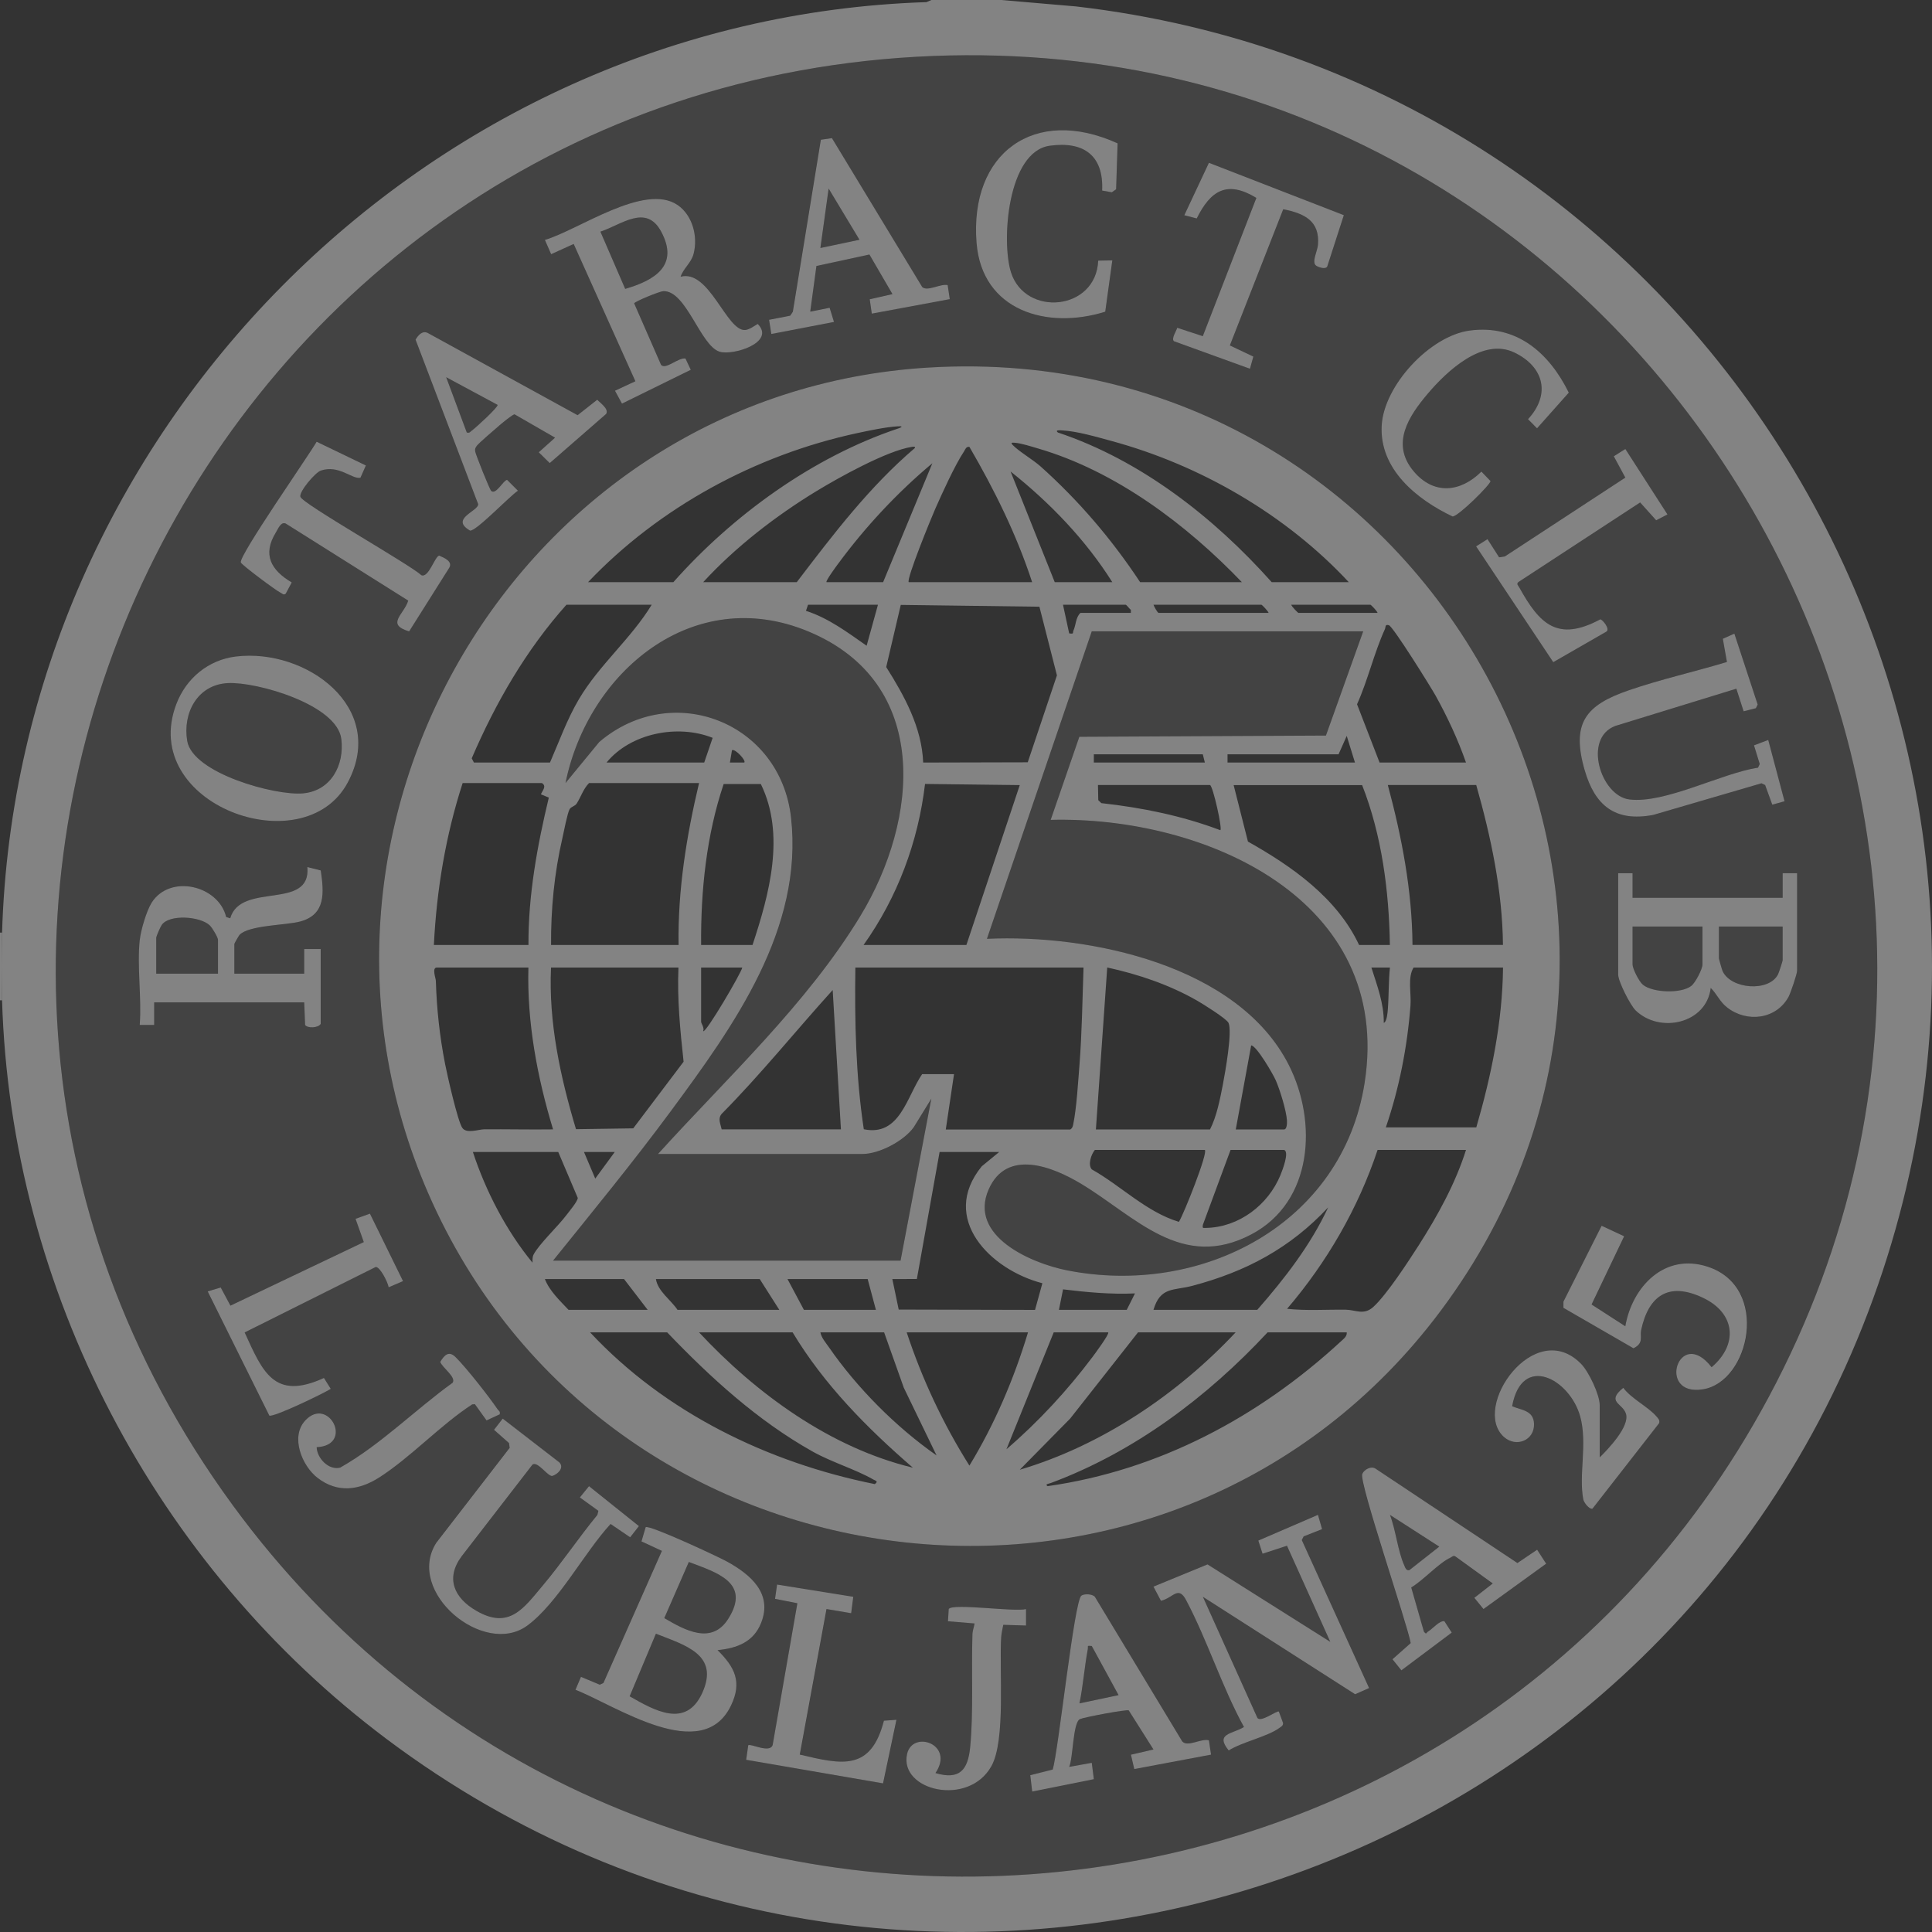 <svg width="30" height="30" viewBox="0 0 30 30" fill="none" xmlns="http://www.w3.org/2000/svg">
<rect x="0" y="0" width="30" height="30" fill="#333333" stroke="none"/>
<g opacity="0.56" clip-path="url(#clip0_2077_595)">
<path d="M15.548 0L16.71 0.1C26.318 1.213 32.406 11.024 29.086 20.165C25.679 29.546 14.059 33.042 6.005 27.005C2.414 24.312 0.168 20.037 0.032 15.533C0.022 15.193 0.022 14.822 0.032 14.483C0.266 6.732 6.595 0.286 14.386 0.033L14.463 0H15.548ZM14.488 0.869C3.179 1.311 -3.076 14.23 3.614 23.373C9.749 31.759 22.566 30.827 27.462 21.698C32.601 12.117 25.361 0.443 14.488 0.869Z" fill="white" fill-opacity="0.7"/>
<path d="M0.032 15.533H0V14.482H0.032C0.022 14.822 0.022 15.193 0.032 15.533Z" fill="white" fill-opacity="0.7"/>
<path d="M14.488 0.869C25.361 0.443 32.602 12.117 27.462 21.698C22.566 30.828 9.749 31.759 3.614 23.373C-3.076 14.23 3.179 1.311 14.488 0.869ZM17.114 2.959L17.264 2.986L17.331 2.939L17.354 2.226C16.062 1.638 15.052 2.376 15.164 3.772C15.249 4.829 16.262 5.121 17.162 4.84L17.272 4.043L17.053 4.047C17.019 4.829 15.918 4.924 15.698 4.227C15.547 3.747 15.642 2.354 16.301 2.263C16.829 2.19 17.14 2.416 17.114 2.959ZM14.715 4.427C14.603 4.401 14.399 4.532 14.319 4.457L12.916 2.145L12.744 2.17L12.31 4.841L12.268 4.902L11.941 4.966L11.975 5.186L12.949 4.999L12.88 4.779L12.579 4.839L12.675 4.13L13.499 3.952L13.856 4.567L13.504 4.647L13.536 4.87L14.747 4.645L14.714 4.427H14.715ZM19.926 3.249C20.251 3.313 20.497 3.429 20.465 3.804C20.457 3.897 20.366 4.069 20.433 4.122C20.466 4.148 20.581 4.189 20.609 4.139L20.867 3.341L18.772 2.528L18.39 3.342L18.583 3.392C18.799 2.956 19.056 2.797 19.509 3.073L18.677 5.22L18.28 5.09C18.266 5.142 18.183 5.26 18.23 5.299L19.409 5.726L19.462 5.537L19.097 5.364L19.926 3.249ZM10.568 4.297C10.612 4.164 10.732 4.086 10.77 3.941C10.839 3.674 10.755 3.342 10.52 3.182C10.007 2.833 8.98 3.573 8.46 3.724L8.557 3.946L8.907 3.787L9.865 5.919L9.548 6.066L9.657 6.266L10.725 5.741L10.644 5.567C10.528 5.548 10.336 5.745 10.265 5.666L9.847 4.71C9.869 4.675 10.244 4.523 10.299 4.521C10.656 4.508 10.873 5.367 11.172 5.46C11.381 5.525 12.049 5.317 11.765 5.029C11.71 5.062 11.635 5.119 11.57 5.123C11.279 5.143 11.014 4.175 10.567 4.296L10.568 4.297ZM22.82 5.133C22.204 5.216 21.49 5.984 21.455 6.606C21.416 7.285 22 7.755 22.556 8.02C22.646 8.018 23.153 7.517 23.144 7.469L23.003 7.323C22.676 7.648 22.263 7.687 21.952 7.319C21.591 6.89 21.869 6.469 22.172 6.111C22.475 5.753 23.025 5.238 23.515 5.474C23.976 5.696 24.081 6.126 23.727 6.509L23.867 6.651L24.36 6.097C24.057 5.483 23.552 5.034 22.82 5.133ZM9.414 6.426C9.457 6.35 9.321 6.258 9.275 6.207L8.97 6.447L6.641 5.169C6.556 5.131 6.493 5.206 6.454 5.274L7.426 7.828C7.435 7.935 6.979 8.053 7.3 8.239C7.39 8.256 7.922 7.696 8.044 7.62L7.874 7.451C7.813 7.461 7.705 7.684 7.629 7.625C7.603 7.604 7.386 7.056 7.38 7.011C7.373 6.965 7.382 6.957 7.405 6.922C7.428 6.886 7.701 6.651 7.758 6.604C7.797 6.572 7.963 6.432 7.992 6.434L8.619 6.796L8.367 7.023L8.536 7.191L9.415 6.426H9.414ZM14.424 5.707C8.051 6.087 4.08 12.876 6.709 18.663C9.568 24.955 18.228 25.909 22.375 20.349C27.058 14.073 22.241 5.24 14.424 5.707ZM5.682 7.226L4.917 6.857C4.789 7.078 3.711 8.624 3.739 8.731C3.749 8.768 4.289 9.171 4.356 9.201C4.383 9.213 4.401 9.245 4.437 9.216L4.53 9.042C4.21 8.851 4.071 8.612 4.284 8.265C4.32 8.207 4.363 8.093 4.438 8.128L6.339 9.324C6.273 9.541 5.985 9.692 6.353 9.802L6.976 8.814C7.034 8.715 6.897 8.658 6.819 8.625C6.75 8.641 6.657 8.974 6.544 8.93C6.346 8.752 4.692 7.82 4.664 7.711C4.644 7.631 4.895 7.334 4.982 7.305C5.264 7.21 5.466 7.444 5.597 7.416L5.682 7.224V7.226ZM25.892 7.988L25.238 6.972L25.06 7.085L25.239 7.416L23.369 8.64L23.278 8.654L23.099 8.372L22.921 8.484L24.12 10.282L24.948 9.806C25.002 9.765 24.89 9.624 24.851 9.617C24.186 9.972 23.907 9.692 23.592 9.121C23.576 9.093 23.544 9.073 23.576 9.039L25.468 7.802L25.717 8.079L25.893 7.988H25.892ZM27.075 11.045L27.265 10.997L27.293 10.94L26.931 9.839L26.752 9.919L26.816 10.279C26.314 10.431 25.788 10.548 25.294 10.718C24.619 10.95 24.396 11.229 24.607 11.96C24.765 12.506 25.077 12.767 25.671 12.654L27.352 12.163L27.409 12.19L27.52 12.495L27.71 12.442L27.457 11.49L27.236 11.574L27.325 11.863L27.299 11.92C26.732 12.008 25.854 12.482 25.302 12.414C24.856 12.36 24.575 11.461 25.083 11.272L26.962 10.694L27.075 11.045ZM3.665 10.194C3.236 10.246 2.893 10.53 2.741 10.928C2.141 12.489 4.721 13.429 5.402 12.149C6.021 10.984 4.75 10.063 3.666 10.194H3.665ZM2.171 14.594C2.129 15.01 2.203 15.492 2.171 15.915H2.395V15.565H4.726L4.74 15.917C4.777 15.97 4.945 15.963 4.981 15.899V14.738H4.726V15.119H3.64V14.658C3.64 14.65 3.71 14.528 3.721 14.516C3.869 14.364 4.44 14.369 4.664 14.309C5.064 14.201 5.032 13.86 4.983 13.516L4.774 13.464C4.833 14.144 3.74 13.689 3.576 14.259L3.513 14.239C3.395 13.748 2.643 13.567 2.358 14.015C2.275 14.144 2.188 14.443 2.173 14.594H2.171ZM25.127 13.559V15.134C25.127 15.239 25.314 15.61 25.398 15.691C25.775 16.054 26.497 15.894 26.564 15.341C26.661 15.437 26.703 15.555 26.818 15.644C27.125 15.884 27.579 15.829 27.771 15.48C27.805 15.418 27.904 15.125 27.904 15.071V13.559H27.68V13.94H25.35V13.558H25.126L25.127 13.559ZM5.744 18.845L5.521 18.926L5.648 19.287L3.578 20.274L3.426 19.992L3.224 20.053L4.182 21.981C4.237 22.016 5.025 21.637 5.136 21.566L5.029 21.397C4.255 21.751 4.078 21.303 3.799 20.69L5.832 19.674C5.901 19.668 6.023 19.914 6.034 19.989L6.257 19.893L5.744 18.845H5.744ZM25.22 19.196L24.872 19.034L24.278 20.211V20.308L25.367 20.935C25.532 20.853 25.464 20.756 25.486 20.652C25.601 20.115 25.916 19.899 26.448 20.152C26.951 20.391 26.995 20.878 26.58 21.23C26.071 20.578 25.709 21.69 26.445 21.573C27.181 21.455 27.493 19.987 26.518 19.668C25.851 19.451 25.348 19.975 25.24 20.593L24.716 20.256L25.222 19.195L25.22 19.196ZM24.839 22.631V21.819C24.839 21.658 24.671 21.303 24.553 21.181C23.828 20.436 22.838 21.856 23.353 22.314C23.545 22.484 23.83 22.363 23.819 22.107C23.81 21.9 23.628 21.899 23.479 21.836C23.629 21.009 24.375 21.413 24.535 21.994C24.652 22.416 24.51 22.898 24.583 23.283C24.593 23.333 24.675 23.439 24.725 23.427L25.761 22.1C25.776 22.05 25.746 22.026 25.718 21.992C25.595 21.848 25.327 21.716 25.205 21.55C24.933 21.774 25.196 21.787 25.247 21.954C25.306 22.151 24.976 22.498 24.838 22.631H24.839ZM7.758 21.962C7.771 21.914 7.744 21.909 7.727 21.883C7.599 21.694 7.23 21.224 7.073 21.071C6.971 20.972 6.904 21.033 6.836 21.146C6.865 21.236 7.087 21.384 7.027 21.47C6.441 21.895 5.909 22.434 5.282 22.788C5.102 22.834 4.922 22.642 4.917 22.472C5.503 22.444 5.099 21.669 4.74 22.056C4.504 22.31 4.69 22.763 4.933 22.949C5.244 23.187 5.575 23.141 5.884 22.943C6.377 22.628 6.834 22.132 7.331 21.806L7.374 21.803L7.554 22.055L7.757 21.961L7.758 21.962ZM9.29 23.459L9.275 23.522C8.983 23.878 8.723 24.266 8.428 24.618C8.132 24.971 7.905 25.304 7.397 25.012C7.052 24.814 6.91 24.506 7.171 24.161L8.269 22.74C8.35 22.687 8.497 22.918 8.572 22.918C8.661 22.891 8.764 22.792 8.686 22.708L7.806 22.027L7.67 22.201L7.903 22.407L7.914 22.48L6.773 23.956C6.289 24.717 7.514 25.736 8.188 25.24C8.665 24.888 9.072 24.108 9.48 23.663L9.784 23.87L9.92 23.696L9.146 23.076L9.003 23.25L9.289 23.458L9.29 23.459ZM24.007 24.282L23.866 24.065L23.559 24.272L21.357 22.807C21.288 22.758 21.179 22.822 21.15 22.887C21.096 23.013 21.845 25.196 21.902 25.515L21.62 25.766L21.757 25.938L22.54 25.351L22.425 25.175C22.348 25.163 22.24 25.296 22.172 25.336C22.142 25.353 22.15 25.39 22.108 25.337L21.91 24.65C22.095 24.542 22.34 24.269 22.521 24.187C22.548 24.175 22.566 24.144 22.601 24.173L23.176 24.588L22.89 24.812L23.032 24.985L24.004 24.283L24.007 24.282ZM20.465 23.522L19.538 23.922L19.605 24.126L19.984 24.002L20.657 25.495L18.749 24.292L17.911 24.637L18.026 24.857C18.218 24.813 18.294 24.615 18.418 24.847C18.748 25.469 18.973 26.194 19.315 26.817C19.133 26.929 18.862 26.915 19.078 27.181C19.288 27.049 19.686 26.967 19.87 26.828C19.898 26.808 19.926 26.796 19.922 26.754L19.858 26.577C19.829 26.555 19.573 26.754 19.523 26.674L18.677 24.795L21.041 26.308L21.259 26.212L20.213 23.914L20.242 23.857L20.528 23.744L20.464 23.522H20.465ZM11.142 25.623C11.443 25.593 11.701 25.497 11.819 25.199C11.999 24.743 11.655 24.45 11.291 24.249C11.163 24.178 10.081 23.673 10.026 23.714L9.961 23.935L10.277 24.082L9.369 26.133L9.312 26.16L9.02 26.038L8.936 26.239C9.562 26.485 10.905 27.412 11.35 26.483C11.526 26.117 11.407 25.888 11.142 25.623H11.142ZM13.25 24.795L12.069 24.605L12.037 24.827L12.384 24.895L12 27.097C11.955 27.23 11.661 27.07 11.621 27.1L11.589 27.326L13.714 27.692L13.922 26.705L13.729 26.719C13.525 27.503 13.083 27.404 12.421 27.245L12.836 24.985L13.219 25.05L13.252 24.795H13.25ZM18.772 27.024C18.649 26.992 18.443 27.134 18.358 27.041L17.001 24.796C16.96 24.751 16.838 24.746 16.792 24.778C16.68 24.856 16.438 27.169 16.347 27.477L15.998 27.566L16.028 27.819L16.985 27.628L16.953 27.373L16.602 27.437C16.664 27.302 16.659 26.744 16.77 26.695C16.834 26.666 17.495 26.54 17.527 26.56L17.911 27.167L17.561 27.247L17.613 27.471L18.805 27.247L18.772 27.025V27.024ZM15.932 24.986C15.758 25.034 14.796 24.892 14.733 24.984L14.721 25.175L15.133 25.209C15.125 25.268 15.102 25.321 15.1 25.383C15.083 25.939 15.12 26.586 15.066 27.13C15.031 27.482 14.904 27.644 14.527 27.532C14.83 27.082 14.169 26.858 14.086 27.237C13.962 27.805 15.036 28.063 15.395 27.426C15.62 27.025 15.514 25.924 15.548 25.415C15.552 25.351 15.568 25.291 15.58 25.23L15.932 25.241V24.986H15.932Z" fill="white" fill-opacity="0.14"/>
<path d="M14.424 5.707C22.241 5.241 27.058 14.074 22.375 20.349C18.228 25.909 9.568 24.955 6.709 18.663C4.08 12.876 8.051 6.087 14.424 5.707ZM9.131 9.04H10.456C11.373 8.005 12.62 7.098 13.94 6.656C14.025 6.628 14.015 6.614 13.936 6.62C13.747 6.632 13.495 6.686 13.308 6.726C11.735 7.064 10.236 7.878 9.132 9.039L9.131 9.04ZM20.944 9.04C19.972 7.994 18.637 7.22 17.254 6.846C17.026 6.784 16.724 6.695 16.491 6.683C16.465 6.681 16.374 6.673 16.427 6.716C17.716 7.146 18.852 8.036 19.747 9.04H20.944H20.944ZM19.284 9.04C18.427 8.146 17.323 7.314 16.116 6.963C16.013 6.933 15.857 6.882 15.756 6.875C15.72 6.873 15.687 6.869 15.723 6.908C15.821 7.01 16.035 7.134 16.156 7.241C16.749 7.771 17.265 8.375 17.704 9.04H19.284ZM10.919 9.04H12.372C12.935 8.302 13.498 7.56 14.208 6.955C14.213 6.93 14.179 6.936 14.16 6.939C13.775 6.997 13.025 7.415 12.678 7.626C12.047 8.01 11.419 8.495 10.919 9.04ZM14.111 9.04H16.027C15.786 8.302 15.442 7.607 15.053 6.939C15.001 6.931 14.989 6.979 14.967 7.013C14.826 7.226 14.629 7.66 14.521 7.905C14.467 8.026 14.068 8.999 14.111 9.041V9.04ZM12.834 9.04H13.713L14.478 7.193C13.932 7.649 13.435 8.183 13.013 8.756C12.988 8.789 12.816 9.023 12.834 9.039V9.04ZM17.272 9.04C16.856 8.379 16.301 7.805 15.692 7.321L16.378 9.04H17.272ZM10.121 9.39H8.796C8.169 10.092 7.695 10.914 7.325 11.775L7.359 11.841H8.54C8.685 11.509 8.805 11.169 8.99 10.856C9.306 10.322 9.797 9.92 10.12 9.39H10.121ZM13.633 9.39H12.547L12.515 9.485C12.866 9.598 13.159 9.819 13.457 10.027L13.633 9.39ZM15.959 11.836L16.412 10.487L16.14 9.421L13.987 9.393L13.761 10.358C14.044 10.806 14.314 11.296 14.335 11.841L15.959 11.837V11.836ZM17.56 9.517V9.47C17.54 9.455 17.49 9.39 17.48 9.39H16.506L16.602 9.835C16.684 9.848 16.652 9.828 16.669 9.79C16.707 9.707 16.703 9.586 16.777 9.517H17.56V9.517ZM19.699 9.517C19.691 9.488 19.595 9.39 19.587 9.39H17.911C17.919 9.417 17.975 9.517 17.991 9.517H19.699ZM21.391 9.517C21.384 9.488 21.288 9.39 21.279 9.39H20.05C20.058 9.419 20.153 9.517 20.162 9.517H21.391ZM10.217 17.92C11.284 16.741 12.53 15.592 13.359 14.225C14.269 12.725 14.463 10.605 12.559 9.808C10.762 9.056 9.13 10.437 8.781 12.159L9.306 11.521C10.44 10.557 12.116 11.214 12.283 12.693C12.479 14.428 11.389 15.936 10.421 17.248C9.835 18.042 9.206 18.807 8.588 19.575H13.984L14.462 17.06L14.189 17.503C14.036 17.717 13.653 17.919 13.393 17.919H10.216L10.217 17.92ZM21.423 11.841H22.764C22.64 11.485 22.474 11.13 22.291 10.8C22.218 10.67 21.63 9.724 21.566 9.708C21.502 9.691 21.52 9.736 21.504 9.771C21.337 10.137 21.239 10.566 21.072 10.936L21.422 11.841H21.423ZM21.168 9.803H16.953L15.325 14.578C16.919 14.503 19.23 14.988 20.014 16.54C20.46 17.423 20.388 18.661 19.434 19.166C18.348 19.741 17.63 18.889 16.791 18.384C16.35 18.118 15.632 17.828 15.351 18.471C15.036 19.194 16.01 19.614 16.564 19.725C18.656 20.14 20.847 19.011 21.19 16.813C21.634 13.967 18.712 12.67 16.315 12.731L16.76 11.441L20.589 11.422L21.168 9.803V9.803ZM9.418 11.841H10.935L11.066 11.457C10.523 11.241 9.792 11.384 9.418 11.841ZM21.04 11.841L20.912 11.427L20.785 11.713H19.061V11.841H21.04H21.04ZM11.557 11.841C11.592 11.811 11.411 11.618 11.366 11.65L11.334 11.841H11.556H11.557ZM18.677 11.713H16.985V11.841H18.709L18.677 11.713ZM8.413 12.159H7.184C6.92 12.974 6.78 13.817 6.737 14.674H8.206C8.202 13.898 8.343 13.131 8.522 12.385L8.399 12.334C8.427 12.27 8.492 12.207 8.414 12.159H8.413ZM10.855 12.159H9.147C9.057 12.249 9.021 12.374 8.955 12.477C8.928 12.52 8.866 12.526 8.845 12.565C8.808 12.633 8.755 12.918 8.732 13.018C8.607 13.559 8.553 14.119 8.557 14.674H10.537C10.524 13.824 10.659 12.982 10.855 12.159ZM11.685 14.674C11.945 13.888 12.199 12.96 11.814 12.174H11.237C10.969 12.969 10.88 13.833 10.887 14.674H11.686H11.685ZM13.41 14.674H15.006L15.835 12.191L14.364 12.173C14.257 13.073 13.937 13.932 13.409 14.674H13.41ZM18.789 12.19H17.049L17.054 12.425L17.102 12.471C17.733 12.541 18.356 12.667 18.948 12.891C18.988 12.891 18.836 12.206 18.789 12.19V12.19ZM21.582 14.674C21.569 13.836 21.457 12.968 21.151 12.191H19.156L19.378 13.068C20.064 13.453 20.763 13.945 21.104 14.674H21.582ZM22.923 12.19H21.55C21.768 13.001 21.927 13.829 21.933 14.673H23.338C23.329 13.827 23.152 12.998 22.923 12.19ZM8.205 15.024H6.784C6.702 15.024 6.767 15.19 6.768 15.231C6.781 15.669 6.827 16.09 6.911 16.52C6.943 16.684 7.109 17.423 7.181 17.517C7.248 17.607 7.432 17.537 7.517 17.536C7.874 17.533 8.232 17.542 8.588 17.537C8.342 16.726 8.182 15.875 8.205 15.023V15.024ZM10.536 15.024H8.556C8.517 15.875 8.701 16.724 8.944 17.534L9.833 17.521L10.615 16.486C10.562 16 10.514 15.514 10.535 15.024H10.536ZM11.526 15.024H10.887V15.867C10.887 15.891 10.941 15.96 10.919 16.011C10.954 16.057 11.514 15.102 11.526 15.024V15.024ZM16.825 15.024H13.282C13.27 15.863 13.288 16.706 13.413 17.535C13.974 17.651 14.078 17.03 14.319 16.679H14.814L14.686 17.539H16.618C16.652 17.519 16.658 17.494 16.665 17.459C16.718 17.2 16.74 16.809 16.762 16.536C16.801 16.035 16.807 15.527 16.825 15.024V15.024ZM17.017 17.538H18.789C18.892 17.338 18.944 17.07 18.988 16.844C19.023 16.66 19.139 16.021 19.076 15.883C19.047 15.819 18.677 15.588 18.591 15.539C18.16 15.292 17.679 15.129 17.193 15.023L17.017 17.538ZM21.583 15.024H21.295C21.383 15.302 21.492 15.585 21.487 15.883C21.535 15.869 21.547 15.719 21.55 15.676C21.567 15.462 21.56 15.239 21.583 15.024V15.024ZM23.339 15.024H21.95C21.854 15.178 21.916 15.423 21.902 15.612C21.853 16.254 21.727 16.899 21.519 17.506H22.924C23.158 16.699 23.33 15.869 23.339 15.024ZM13.058 17.538L12.93 15.373C12.354 16.009 11.812 16.684 11.205 17.297C11.142 17.372 11.19 17.456 11.206 17.537H13.058V17.538ZM19.188 17.538H19.938C19.984 17.538 19.986 17.44 19.984 17.4C19.975 17.247 19.874 16.921 19.81 16.775C19.771 16.684 19.51 16.234 19.428 16.233L19.189 17.538H19.188ZM18.709 17.856H17.001C16.942 17.927 16.89 18.086 16.953 18.158C17.408 18.414 17.8 18.82 18.306 18.973C18.384 18.847 18.759 17.905 18.709 17.856ZM19.938 17.856H19.108L18.678 19.019C18.671 19.073 18.674 19.068 18.726 19.067C19.238 19.058 19.693 18.71 19.883 18.246C19.912 18.175 20.027 17.881 19.938 17.856ZM22.764 17.856H21.391C21.091 18.759 20.604 19.601 19.986 20.323C20.288 20.356 20.594 20.333 20.897 20.337C21.05 20.339 21.178 20.429 21.327 20.292C21.536 20.1 21.867 19.591 22.03 19.337C22.323 18.878 22.6 18.377 22.764 17.856H22.764ZM8.668 17.888H7.343C7.541 18.493 7.862 19.113 8.269 19.607C8.269 19.564 8.265 19.52 8.286 19.48C8.366 19.323 8.667 19.039 8.793 18.871C8.837 18.812 8.966 18.661 8.972 18.602L8.668 17.887V17.888ZM9.546 17.888H9.068L9.243 18.301L9.546 17.888ZM15.516 17.888H14.59L14.237 19.86L13.856 19.861L13.955 20.335L16.072 20.34L16.186 19.926C15.381 19.718 14.582 18.922 15.245 18.11L15.517 17.887L15.516 17.888ZM17.911 20.339H19.523C19.948 19.854 20.351 19.334 20.624 18.748C20.034 19.381 19.346 19.747 18.511 19.967C18.222 20.043 18.018 19.978 17.911 20.339ZM10.057 20.339L9.69 19.861H8.461C8.53 20.043 8.696 20.199 8.828 20.339H10.057ZM12.101 20.339L11.797 19.861H10.185C10.214 20.05 10.416 20.183 10.52 20.339H12.1H12.101ZM13.473 19.861H12.228L12.483 20.339H13.601L13.473 19.861ZM16.443 20.339H17.496L17.624 20.084C17.248 20.101 16.877 20.066 16.507 20.021L16.443 20.339V20.339ZM10.36 20.689H9.163C10.323 21.932 11.921 22.711 13.584 23.045C13.646 22.998 13.596 22.994 13.559 22.973C13.289 22.817 12.916 22.706 12.621 22.541C11.765 22.061 11.033 21.392 10.36 20.689ZM12.308 20.689H10.855C11.74 21.639 12.895 22.482 14.175 22.79C13.466 22.177 12.796 21.501 12.308 20.689ZM13.729 20.689H12.739C12.754 20.772 12.825 20.853 12.873 20.922C13.311 21.555 13.914 22.16 14.543 22.6L14.034 21.548L13.729 20.69L13.729 20.689ZM15.963 20.689H14.079C14.319 21.416 14.645 22.111 15.053 22.758C15.445 22.114 15.745 21.412 15.963 20.689ZM17.208 20.689H16.362L15.628 22.504C16.122 22.08 16.576 21.589 16.966 21.069C16.996 21.029 17.232 20.71 17.208 20.69V20.689ZM19.188 20.689H17.671L16.618 22.027L15.835 22.822C17.106 22.446 18.288 21.648 19.187 20.689H19.188ZM20.912 20.689H19.683C18.747 21.694 17.612 22.547 16.315 23.029C16.292 23.038 16.217 23.044 16.267 23.077C17.996 22.832 19.55 22.002 20.817 20.833C20.858 20.794 20.92 20.753 20.912 20.689Z" fill="white" fill-opacity="0.7"/>
<path d="M11.142 25.623C11.409 25.887 11.527 26.117 11.351 26.483C10.905 27.412 9.564 26.485 8.936 26.239L9.021 26.038L9.313 26.16L9.37 26.133L10.278 24.082L9.961 23.935L10.026 23.714C10.082 23.673 11.164 24.178 11.291 24.249C11.655 24.45 12 24.743 11.819 25.199C11.702 25.497 11.443 25.594 11.143 25.623H11.142ZM10.696 24.254L10.315 25.126C10.64 25.317 11.052 25.543 11.309 25.136C11.663 24.575 11.134 24.42 10.696 24.254ZM10.185 25.368L9.777 26.34C10.168 26.563 10.65 26.84 10.903 26.291C11.178 25.691 10.636 25.547 10.185 25.368Z" fill="white" fill-opacity="0.7"/>
<path d="M2.171 14.594C2.187 14.443 2.275 14.144 2.356 14.015C2.642 13.568 3.394 13.749 3.512 14.239L3.575 14.259C3.739 13.688 4.833 14.144 4.773 13.464L4.981 13.516C5.031 13.86 5.062 14.201 4.662 14.309C4.439 14.369 3.868 14.364 3.72 14.516C3.709 14.528 3.639 14.649 3.639 14.658V15.119H4.724V14.737H4.98V15.899C4.943 15.963 4.776 15.97 4.738 15.916L4.724 15.565H2.394V15.915H2.17C2.201 15.492 2.127 15.01 2.17 14.594H2.171ZM3.385 15.119V14.594C3.385 14.556 3.296 14.406 3.258 14.37C3.11 14.227 2.628 14.193 2.511 14.363C2.49 14.393 2.426 14.539 2.426 14.562V15.119H3.384H3.385Z" fill="white" fill-opacity="0.7"/>
<path d="M25.127 13.559H25.35V13.941H27.681V13.559H27.905V15.071C27.905 15.125 27.805 15.418 27.772 15.48C27.58 15.829 27.126 15.884 26.819 15.644C26.704 15.555 26.661 15.436 26.564 15.341C26.498 15.894 25.776 16.054 25.399 15.691C25.315 15.61 25.127 15.239 25.127 15.134V13.559H25.127ZM26.436 14.387H25.35V14.976C25.35 15.041 25.452 15.245 25.512 15.292C25.665 15.416 26.105 15.431 26.261 15.31C26.326 15.261 26.436 15.047 26.436 14.976V14.387H26.436ZM27.681 14.387H26.691V14.88C26.691 14.891 26.739 15.059 26.748 15.079C26.878 15.362 27.472 15.407 27.61 15.128C27.622 15.105 27.681 14.923 27.681 14.912V14.387H27.681Z" fill="white" fill-opacity="0.7"/>
<path d="M10.568 4.297C11.014 4.176 11.28 5.144 11.571 5.124C11.636 5.119 11.71 5.062 11.766 5.03C12.049 5.318 11.382 5.526 11.173 5.461C10.874 5.367 10.657 4.509 10.3 4.521C10.245 4.523 9.87 4.675 9.847 4.71L10.265 5.666C10.337 5.746 10.53 5.549 10.644 5.567L10.726 5.742L9.658 6.267L9.549 6.067L9.866 5.92L8.908 3.788L8.558 3.947L8.461 3.725C8.981 3.573 10.007 2.833 10.521 3.183C10.755 3.343 10.84 3.674 10.77 3.942C10.732 4.086 10.612 4.165 10.568 4.298L10.568 4.297ZM9.708 4.486C10.168 4.352 10.55 4.122 10.266 3.595C10.032 3.162 9.652 3.489 9.323 3.597L9.708 4.486Z" fill="white" fill-opacity="0.7"/>
<path d="M20.465 23.522L20.529 23.744L20.243 23.857L20.214 23.914L21.259 26.212L21.042 26.308L18.678 24.795L19.524 26.674C19.573 26.755 19.83 26.555 19.858 26.577L19.923 26.754C19.926 26.796 19.898 26.808 19.871 26.828C19.687 26.966 19.288 27.049 19.079 27.181C18.863 26.915 19.133 26.929 19.316 26.817C18.974 26.194 18.748 25.469 18.418 24.847C18.295 24.615 18.218 24.813 18.027 24.857L17.911 24.637L18.75 24.292L20.657 25.495L19.984 24.002L19.605 24.126L19.539 23.922L20.466 23.522H20.465Z" fill="white" fill-opacity="0.7"/>
<path d="M3.665 10.194C4.75 10.063 6.02 10.984 5.401 12.149C4.721 13.429 2.14 12.489 2.74 10.928C2.893 10.53 3.236 10.246 3.664 10.194H3.665ZM3.538 10.607C3.066 10.631 2.834 11.071 2.907 11.505C2.992 12.007 4.275 12.36 4.709 12.319C5.142 12.277 5.35 11.878 5.3 11.475C5.234 10.94 3.985 10.584 3.538 10.607V10.607Z" fill="white" fill-opacity="0.7"/>
<path d="M27.075 11.045L26.962 10.694L25.083 11.272C24.575 11.462 24.856 12.36 25.302 12.414C25.854 12.482 26.731 12.007 27.299 11.92L27.325 11.863L27.236 11.574L27.457 11.49L27.71 12.442L27.52 12.495L27.409 12.19L27.352 12.163L25.671 12.654C25.077 12.767 24.765 12.506 24.607 11.96C24.396 11.229 24.619 10.949 25.294 10.718C25.788 10.548 26.314 10.431 26.816 10.279L26.752 9.919L26.931 9.839L27.293 10.94L27.265 10.997L27.075 11.045Z" fill="white" fill-opacity="0.7"/>
<path d="M9.29 23.459L9.004 23.252L9.146 23.077L9.921 23.697L9.785 23.871L9.481 23.664C9.072 24.109 8.665 24.889 8.189 25.241C7.515 25.738 6.29 24.719 6.774 23.957L7.914 22.482L7.904 22.408L7.671 22.202L7.806 22.028L8.687 22.709C8.765 22.793 8.661 22.893 8.573 22.919C8.498 22.919 8.351 22.688 8.269 22.741L7.171 24.162C6.911 24.508 7.053 24.815 7.398 25.013C7.906 25.306 8.129 24.976 8.428 24.62C8.727 24.264 8.984 23.879 9.276 23.523L9.291 23.461L9.29 23.459Z" fill="white" fill-opacity="0.7"/>
<path d="M18.772 27.024L18.805 27.246L17.613 27.47L17.561 27.247L17.911 27.166L17.527 26.559C17.495 26.54 16.834 26.665 16.77 26.694C16.659 26.743 16.664 27.302 16.602 27.436L16.953 27.373L16.985 27.627L16.028 27.819L15.998 27.565L16.347 27.477C16.438 27.168 16.68 24.855 16.792 24.777C16.838 24.745 16.961 24.75 17.001 24.795L18.358 27.041C18.443 27.134 18.649 26.991 18.772 27.023V27.024ZM16.953 25.559C16.869 25.552 16.9 25.556 16.891 25.608C16.839 25.886 16.819 26.172 16.762 26.45L17.369 26.322L16.953 25.559H16.953Z" fill="white" fill-opacity="0.7"/>
<path d="M9.414 6.426L8.536 7.191L8.366 7.023L8.619 6.796L7.991 6.434C7.962 6.432 7.796 6.571 7.757 6.604C7.701 6.651 7.427 6.887 7.404 6.922C7.382 6.956 7.372 6.965 7.379 7.011C7.386 7.056 7.603 7.604 7.629 7.625C7.705 7.684 7.812 7.461 7.874 7.451L8.043 7.62C7.921 7.696 7.39 8.256 7.299 8.239C6.978 8.054 7.434 7.936 7.425 7.828L6.453 5.274C6.493 5.206 6.556 5.131 6.64 5.169L8.969 6.447L9.274 6.207C9.321 6.258 9.457 6.349 9.413 6.426H9.414ZM7.248 6.716C7.296 6.729 7.301 6.703 7.328 6.685C7.383 6.646 7.735 6.325 7.727 6.287L6.928 5.857L7.248 6.716Z" fill="white" fill-opacity="0.7"/>
<path d="M24.007 24.282L23.035 24.985L22.893 24.811L23.179 24.588L22.604 24.172C22.568 24.145 22.55 24.174 22.524 24.186C22.342 24.269 22.098 24.541 21.913 24.65L22.11 25.336C22.152 25.389 22.145 25.353 22.174 25.335C22.243 25.295 22.351 25.162 22.428 25.174L22.542 25.351L21.76 25.937L21.622 25.765L21.905 25.514C21.847 25.195 21.098 23.011 21.153 22.887C21.181 22.82 21.291 22.758 21.36 22.806L23.562 24.271L23.868 24.064L24.009 24.282L24.007 24.282ZM21.583 23.523C21.672 23.752 21.707 24.091 21.804 24.304C21.819 24.339 21.833 24.393 21.885 24.381L22.349 24.016L21.583 23.523Z" fill="white" fill-opacity="0.7"/>
<path d="M14.715 4.427L14.748 4.645L13.537 4.87L13.505 4.647L13.858 4.567L13.5 3.952L12.677 4.13L12.581 4.839L12.882 4.779L12.95 4.999L11.977 5.186L11.942 4.966L12.27 4.902L12.311 4.841L12.746 2.17L12.918 2.145L14.32 4.457C14.4 4.532 14.604 4.401 14.717 4.427H14.715ZM13.346 3.723L12.867 2.928L12.739 3.851L13.346 3.723Z" fill="white" fill-opacity="0.7"/>
<path d="M19.926 3.249L19.097 5.364L19.462 5.537L19.409 5.726L18.23 5.299C18.183 5.26 18.266 5.141 18.28 5.09L18.677 5.22L19.509 3.073C19.056 2.797 18.799 2.955 18.583 3.392L18.39 3.342L18.772 2.528L20.867 3.341L20.609 4.139C20.581 4.189 20.466 4.148 20.433 4.122C20.366 4.069 20.457 3.897 20.465 3.804C20.498 3.429 20.251 3.313 19.926 3.249Z" fill="white" fill-opacity="0.7"/>
<path d="M5.682 7.226L5.597 7.418C5.466 7.446 5.264 7.212 4.982 7.307C4.895 7.336 4.644 7.632 4.664 7.713C4.692 7.821 6.346 8.753 6.544 8.932C6.657 8.976 6.75 8.643 6.819 8.627C6.897 8.66 7.034 8.717 6.976 8.816L6.353 9.804C5.985 9.694 6.273 9.543 6.339 9.326L4.438 8.13C4.363 8.095 4.32 8.208 4.284 8.267C4.071 8.614 4.21 8.853 4.53 9.044L4.437 9.218C4.401 9.247 4.383 9.215 4.356 9.203C4.289 9.173 3.749 8.77 3.739 8.733C3.71 8.626 4.789 7.08 4.917 6.859L5.682 7.228V7.226Z" fill="white" fill-opacity="0.7"/>
<path d="M25.22 19.196L24.714 20.256L25.238 20.594C25.346 19.976 25.849 19.451 26.516 19.669C27.491 19.987 27.172 21.457 26.443 21.573C25.715 21.69 26.07 20.578 26.578 21.23C26.993 20.878 26.949 20.392 26.446 20.153C25.914 19.899 25.599 20.116 25.484 20.653C25.462 20.757 25.53 20.854 25.365 20.936L24.277 20.308V20.212L24.87 19.034L25.218 19.196L25.22 19.196Z" fill="white" fill-opacity="0.7"/>
<path d="M17.114 2.959C17.139 2.415 16.829 2.19 16.301 2.263C15.643 2.354 15.547 3.747 15.698 4.227C15.917 4.924 17.019 4.829 17.053 4.047L17.272 4.043L17.162 4.84C16.261 5.122 15.249 4.829 15.164 3.772C15.052 2.376 16.062 1.638 17.354 2.226L17.331 2.939L17.264 2.986L17.114 2.959Z" fill="white" fill-opacity="0.7"/>
<path d="M22.82 5.133C23.552 5.034 24.057 5.482 24.36 6.097L23.867 6.651L23.727 6.509C24.081 6.126 23.977 5.696 23.515 5.474C23.025 5.238 22.471 5.759 22.172 6.111C21.874 6.463 21.59 6.89 21.952 7.319C22.262 7.687 22.676 7.648 23.003 7.323L23.144 7.469C23.153 7.516 22.646 8.018 22.556 8.02C22 7.756 21.416 7.285 21.455 6.606C21.49 5.984 22.204 5.216 22.82 5.133Z" fill="white" fill-opacity="0.7"/>
<path d="M5.744 18.845L6.258 19.893L6.035 19.989C6.023 19.914 5.902 19.668 5.833 19.674L3.799 20.69C4.079 21.303 4.256 21.751 5.03 21.397L5.136 21.566C5.026 21.637 4.238 22.016 4.182 21.981L3.225 20.053L3.427 19.992L3.578 20.274L5.649 19.287L5.521 18.926L5.745 18.845H5.744Z" fill="white" fill-opacity="0.7"/>
<path d="M13.25 24.795L13.217 25.05L12.834 24.985L12.419 27.245C13.081 27.403 13.523 27.503 13.726 26.719L13.92 26.705L13.712 27.692L11.587 27.326L11.619 27.1C11.659 27.07 11.953 27.23 11.998 27.097L12.382 24.895L12.035 24.827L12.067 24.605L13.248 24.795H13.25Z" fill="white" fill-opacity="0.7"/>
<path d="M25.892 7.988L25.717 8.079L25.468 7.802L23.576 9.039C23.543 9.072 23.576 9.093 23.591 9.121C23.907 9.692 24.186 9.972 24.85 9.617C24.889 9.624 25.001 9.765 24.947 9.806L24.119 10.282L22.921 8.484L23.098 8.372L23.278 8.654L23.368 8.64L25.238 7.416L25.059 7.085L25.238 6.972L25.892 7.988H25.892Z" fill="white" fill-opacity="0.7"/>
<path d="M24.839 22.631C24.976 22.497 25.307 22.15 25.248 21.954C25.197 21.786 24.934 21.773 25.206 21.55C25.328 21.716 25.597 21.848 25.719 21.992C25.747 22.025 25.778 22.05 25.762 22.1L24.727 23.427C24.677 23.439 24.595 23.333 24.585 23.283C24.511 22.898 24.653 22.416 24.537 21.994C24.376 21.413 23.631 21.009 23.48 21.836C23.629 21.899 23.812 21.9 23.82 22.107C23.831 22.363 23.547 22.484 23.354 22.314C22.839 21.856 23.83 20.436 24.554 21.181C24.672 21.303 24.84 21.658 24.84 21.819V22.631H24.839Z" fill="white" fill-opacity="0.7"/>
<path d="M7.758 21.962L7.555 22.056L7.374 21.804L7.332 21.807C6.834 22.132 6.378 22.629 5.885 22.944C5.575 23.141 5.244 23.188 4.933 22.95C4.69 22.764 4.504 22.311 4.74 22.057C5.1 21.669 5.504 22.444 4.917 22.472C4.923 22.642 5.102 22.834 5.282 22.789C5.909 22.435 6.441 21.895 7.028 21.471C7.088 21.384 6.866 21.237 6.836 21.147C6.904 21.034 6.972 20.973 7.073 21.072C7.23 21.224 7.6 21.695 7.727 21.884C7.745 21.909 7.772 21.915 7.759 21.962L7.758 21.962Z" fill="white" fill-opacity="0.7"/>
<path d="M15.932 24.986V25.241L15.579 25.23C15.568 25.291 15.552 25.351 15.547 25.415C15.513 25.925 15.62 27.025 15.394 27.426C15.036 28.063 13.961 27.805 14.085 27.237C14.169 26.858 14.83 27.082 14.526 27.532C14.903 27.644 15.03 27.482 15.065 27.13C15.118 26.586 15.082 25.939 15.1 25.383C15.101 25.321 15.124 25.268 15.133 25.209L14.72 25.175L14.732 24.984C14.795 24.892 15.757 25.033 15.931 24.986H15.932Z" fill="white" fill-opacity="0.7"/>
<path d="M21.168 9.803L20.589 11.423L16.76 11.442L16.315 12.732C18.712 12.671 21.635 13.967 21.19 16.813C20.846 19.011 18.656 20.14 16.564 19.725C16.01 19.616 15.036 19.194 15.351 18.471C15.631 17.828 16.35 18.119 16.791 18.384C17.63 18.889 18.348 19.742 19.434 19.167C20.388 18.662 20.46 17.423 20.014 16.54C19.23 14.988 16.919 14.504 15.325 14.578L16.953 9.804H21.168V9.803Z" fill="white" fill-opacity="0.14"/>
<path d="M10.217 17.92H13.394C13.653 17.92 14.037 17.717 14.189 17.504L14.463 17.061L13.984 19.575H8.589C9.207 18.807 9.835 18.042 10.421 17.249C11.389 15.937 12.48 14.428 12.284 12.694C12.116 11.215 10.441 10.557 9.307 11.522L8.781 12.159C9.13 10.437 10.762 9.056 12.56 9.809C14.464 10.606 14.269 12.725 13.36 14.226C12.531 15.594 11.284 16.741 10.217 17.921L10.217 17.92Z" fill="white" fill-opacity="0.14"/>
<path d="M10.185 25.368C10.636 25.548 11.178 25.692 10.903 26.291C10.65 26.84 10.168 26.563 9.777 26.34L10.185 25.368Z" fill="white" fill-opacity="0.14"/>
<path d="M10.696 24.254C11.134 24.42 11.663 24.575 11.309 25.136C11.052 25.542 10.64 25.317 10.315 25.126L10.696 24.254Z" fill="white" fill-opacity="0.14"/>
<path d="M3.385 15.119H2.427V14.562C2.427 14.539 2.491 14.393 2.512 14.363C2.629 14.193 3.111 14.227 3.259 14.37C3.297 14.406 3.385 14.556 3.385 14.594V15.119H3.385Z" fill="white" fill-opacity="0.14"/>
<path d="M26.436 14.387V14.976C26.436 15.047 26.325 15.261 26.261 15.31C26.104 15.431 25.664 15.416 25.511 15.292C25.451 15.245 25.35 15.041 25.35 14.976V14.387H26.435H26.436Z" fill="white" fill-opacity="0.14"/>
<path d="M27.681 14.387V14.912C27.681 14.923 27.621 15.105 27.61 15.128C27.471 15.407 26.878 15.363 26.747 15.079C26.738 15.059 26.691 14.89 26.691 14.88V14.387H27.68H27.681Z" fill="white" fill-opacity="0.14"/>
<path d="M9.708 4.486L9.323 3.597C9.652 3.489 10.032 3.162 10.266 3.595C10.55 4.122 10.168 4.351 9.708 4.486Z" fill="white" fill-opacity="0.14"/>
<path d="M3.538 10.607C3.986 10.583 5.235 10.94 5.3 11.474C5.35 11.878 5.142 12.277 4.709 12.318C4.276 12.359 2.992 12.007 2.907 11.505C2.834 11.07 3.066 10.63 3.538 10.606V10.607Z" fill="white" fill-opacity="0.14"/>
<path d="M16.953 25.559L17.368 26.322L16.762 26.45C16.819 26.172 16.838 25.886 16.89 25.608C16.899 25.556 16.868 25.552 16.952 25.559H16.953Z" fill="white" fill-opacity="0.14"/>
<path d="M7.248 6.716L6.928 5.857L7.727 6.287C7.735 6.325 7.383 6.646 7.328 6.685C7.3 6.703 7.296 6.729 7.248 6.716Z" fill="white" fill-opacity="0.14"/>
<path d="M21.583 23.523L22.349 24.016L21.885 24.381C21.834 24.393 21.82 24.339 21.804 24.304C21.707 24.091 21.672 23.752 21.583 23.523Z" fill="white" fill-opacity="0.14"/>
<path d="M13.346 3.723L12.739 3.851L12.867 2.929L13.346 3.723Z" fill="white" fill-opacity="0.14"/>
</g>
<defs>
<clipPath id="clip0_2077_595">
<rect width="30" height="30" fill="white"/>
</clipPath>
</defs>
</svg>
